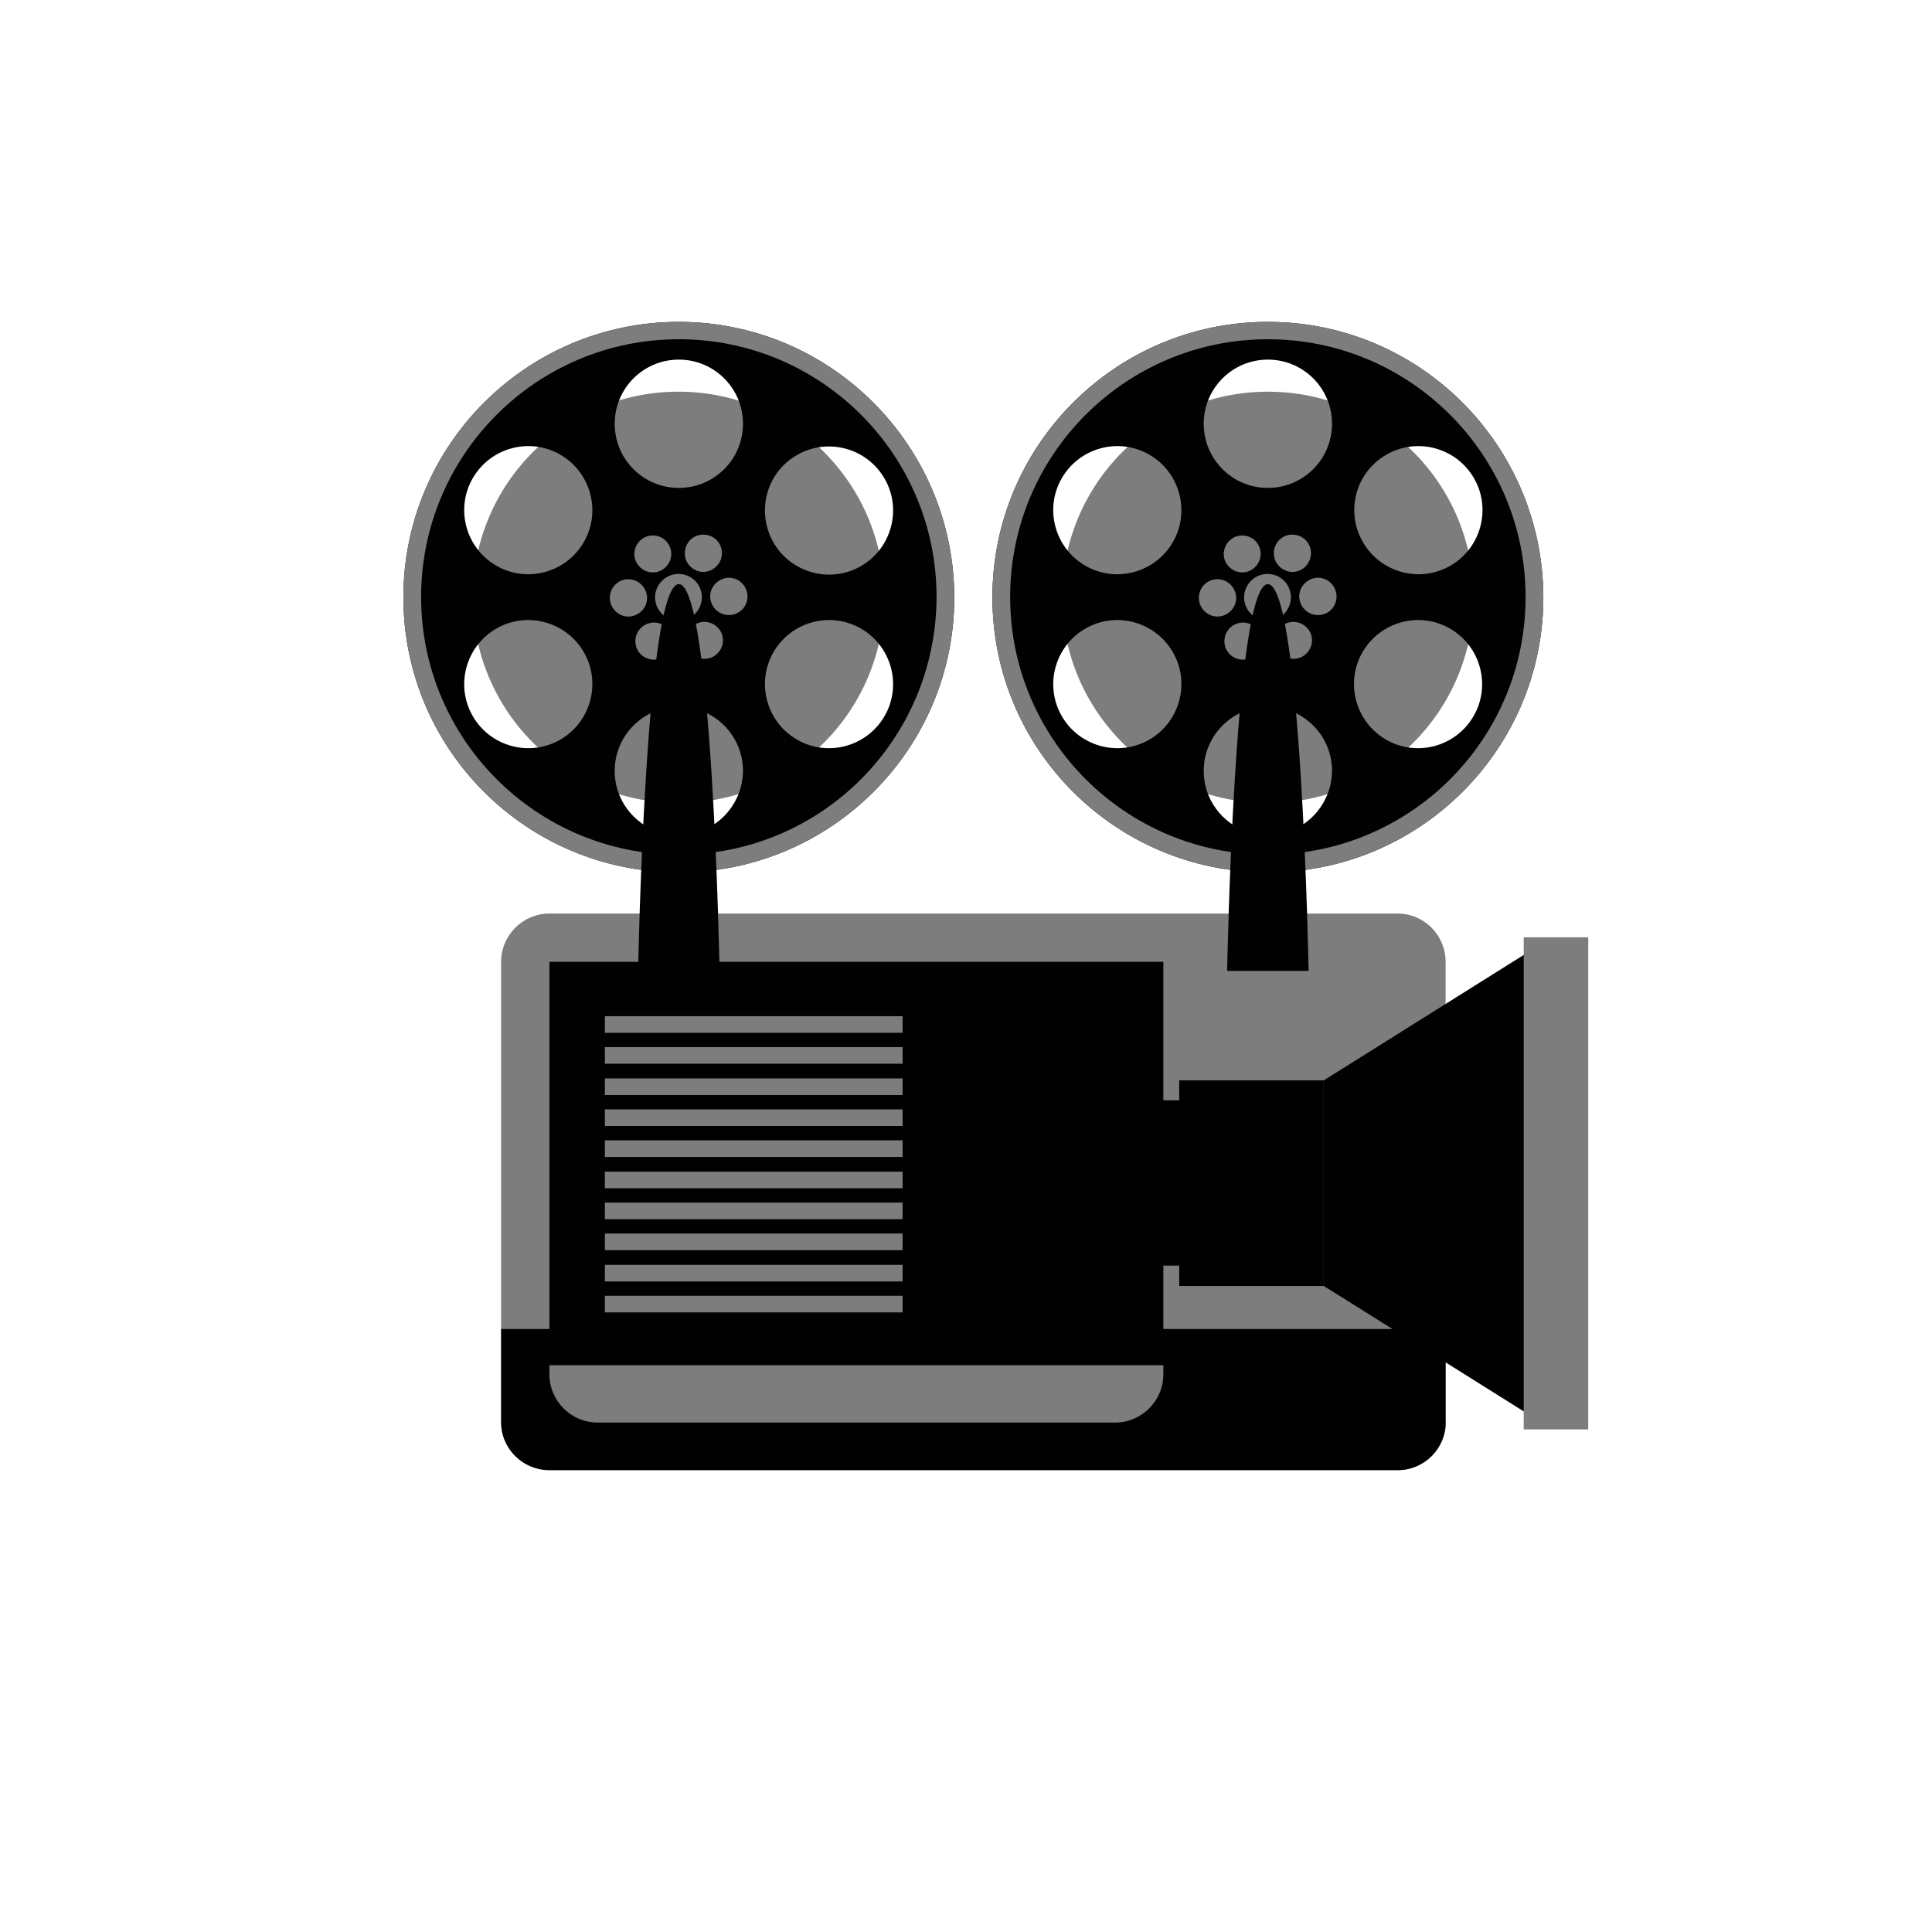 <?xml version="1.0" encoding="utf-8"?>
<!-- Generator: Adobe Illustrator 18.0.0, SVG Export Plug-In . SVG Version: 6.00 Build 0)  -->
<!DOCTYPE svg PUBLIC "-//W3C//DTD SVG 1.1//EN" "http://www.w3.org/Graphics/SVG/1.1/DTD/svg11.dtd">
<svg version="1.1" id="Layer_1" xmlns="http://www.w3.org/2000/svg" xmlns:xlink="http://www.w3.org/1999/xlink" x="0px" y="0px"
	 viewBox="0 0 512 512" enable-background="new 0 0 512 512" xml:space="preserve">
<g>
	<g>
		<path fill="#7D7D7D" d="M234.3,158.3c0,30.1-24.4,54.5-54.5,54.5c-30.1,0-54.5-24.4-54.5-54.5c0-30.1,24.4-54.5,54.5-54.5
			C209.9,103.8,234.3,128.2,234.3,158.3z"/>
		<path fill="#010101" d="M179.9,85.3c-40.3,0-73,32.7-73,73c0,40.3,32.7,72.9,73,72.9c40.3,0,73-32.7,73-72.9
			C252.8,118,220.1,85.3,179.9,85.3z M211.2,120.6c8.1-4.7,18.5-1.9,23.2,6.2c4.7,8.1,1.9,18.5-6.2,23.2c-8.1,4.7-18.5,1.9-23.2-6.2
			C200.3,135.6,203.1,125.2,211.2,120.6z M179.9,95.3c9.4,0,17,7.6,17,17c0,9.4-7.6,17-17,17c-9.4,0-17-7.6-17-17
			C162.9,102.9,170.5,95.3,179.9,95.3z M184,150.9c-2.4-1.3-3.2-4.3-1.9-6.7c1.3-2.4,4.3-3.2,6.7-1.9c2.4,1.3,3.2,4.3,1.9,6.7
			C189.3,151.4,186.3,152.3,184,150.9z M190.9,167.2c1.4,2.3,0.6,5.3-1.7,6.7c-2.3,1.4-5.3,0.6-6.7-1.7c-1.4-2.3-0.6-5.3,1.7-6.7
			C186.5,164.1,189.5,164.9,190.9,167.2z M175.7,165.6c2.4,1.3,3.2,4.3,1.9,6.7c-1.3,2.4-4.3,3.2-6.7,1.9c-2.4-1.3-3.2-4.3-1.9-6.7
			C170.4,165.1,173.4,164.3,175.7,165.6z M168.8,149.3c-1.4-2.3-0.6-5.3,1.7-6.7c2.3-1.4,5.4-0.6,6.7,1.7c1.4,2.3,0.6,5.3-1.7,6.7
			C173.2,152.4,170.2,151.6,168.8,149.3z M148.5,196c-8.1,4.7-18.5,1.9-23.2-6.2c-4.7-8.1-1.9-18.5,6.2-23.2
			c8.1-4.7,18.5-1.9,23.2,6.2C159.4,180.9,156.6,191.3,148.5,196z M154.7,143.7c-4.7,8.1-15.1,10.9-23.2,6.2
			c-8.1-4.7-10.9-15.1-6.2-23.2c4.7-8.1,15.1-10.9,23.2-6.2C156.6,125.2,159.4,135.6,154.7,143.7z M166.5,153.5c2.7,0,4.9,2.2,5,4.9
			c0,2.7-2.1,4.9-4.9,5c-2.7,0-4.9-2.1-5-4.9C161.6,155.7,163.8,153.5,166.5,153.5z M179.9,221.3c-9.4,0-17-7.6-17-17
			c0-9.4,7.6-17,17-17c9.4,0,17,7.6,17,17C196.8,213.7,189.2,221.3,179.9,221.3z M193.2,163c-2.7,0-4.9-2.1-5-4.9
			c0-2.7,2.2-4.9,4.9-5c2.7,0,4.9,2.1,5,4.9C198.1,160.8,195.9,163,193.2,163z M234.4,189.8c-4.7,8.1-15.1,10.9-23.2,6.2
			c-8.1-4.7-10.9-15.1-6.2-23.2c4.7-8.1,15.1-10.9,23.2-6.2C236.3,171.3,239.1,181.7,234.4,189.8z"/>
		<path fill="#7D7D7D" d="M179.9,85.3c-40.3,0-73,32.7-73,73c0,40.3,32.7,72.9,73,72.9c40.3,0,73-32.7,73-72.9
			C252.8,118,220.1,85.3,179.9,85.3z M179.9,226.5c-37.7,0-68.3-30.6-68.3-68.3c0-37.7,30.6-68.3,68.3-68.3
			c37.7,0,68.3,30.6,68.3,68.3C248.1,196,217.6,226.5,179.9,226.5z"/>
		<path fill="#7D7D7D" d="M186,158.3c0,3.4-2.8,6.2-6.2,6.2c-3.4,0-6.2-2.8-6.2-6.2c0-3.4,2.8-6.2,6.2-6.2
			C183.3,152.1,186,154.9,186,158.3z"/>
	</g>
	<g>
		<path fill="#7D7D7D" d="M390.5,158.3c0,30.1-24.4,54.5-54.5,54.5c-30.1,0-54.5-24.4-54.5-54.5c0-30.1,24.4-54.5,54.5-54.5
			C366.1,103.8,390.5,128.2,390.5,158.3z"/>
		<path fill="#010101" d="M336,85.3c-40.3,0-73,32.7-73,73c0,40.3,32.7,72.9,73,72.9c40.3,0,73-32.7,73-72.9
			C408.9,118,376.3,85.3,336,85.3z M367.4,120.5c8.1-4.7,18.5-1.9,23.2,6.2c4.7,8.1,1.9,18.5-6.2,23.2c-8.1,4.7-18.5,1.9-23.2-6.2
			C356.5,135.6,359.2,125.2,367.4,120.5z M336,95.3c9.4,0,17,7.6,17,17c0,9.4-7.6,17-17,17c-9.4,0-17-7.6-17-17
			C319,102.9,326.6,95.3,336,95.3z M340.1,150.9c-2.4-1.3-3.2-4.3-1.9-6.7c1.3-2.4,4.3-3.2,6.7-1.9c2.4,1.3,3.2,4.3,1.9,6.7
			C345.5,151.4,342.5,152.3,340.1,150.9z M347,167.2c1.4,2.3,0.6,5.3-1.7,6.7c-2.3,1.4-5.3,0.6-6.7-1.7c-1.4-2.3-0.6-5.3,1.7-6.7
			C342.6,164.1,345.6,164.9,347,167.2z M331.8,165.6c2.4,1.3,3.2,4.3,1.9,6.7c-1.3,2.4-4.3,3.2-6.7,1.9c-2.4-1.3-3.2-4.3-1.9-6.7
			C326.5,165.1,329.5,164.3,331.8,165.6z M325,149.3c-1.4-2.3-0.6-5.3,1.7-6.7c2.3-1.4,5.4-0.6,6.7,1.7c1.4,2.3,0.6,5.3-1.7,6.7
			C329.4,152.4,326.4,151.6,325,149.3z M304.6,196c-8.1,4.7-18.5,1.9-23.2-6.2c-4.7-8.1-1.9-18.5,6.2-23.2
			c8.1-4.7,18.5-1.9,23.2,6.2C315.5,180.9,312.7,191.3,304.6,196z M310.8,143.7c-4.7,8.1-15.1,10.9-23.2,6.2
			c-8.1-4.7-10.9-15.1-6.2-23.2c4.7-8.1,15.1-10.9,23.2-6.2C312.7,125.2,315.5,135.6,310.8,143.7z M322.6,153.5c2.7,0,4.9,2.1,5,4.9
			c0,2.7-2.1,4.9-4.9,5c-2.7,0-4.9-2.1-5-4.9C317.7,155.7,319.9,153.5,322.6,153.5z M336,221.3c-9.4,0-17-7.6-17-17
			c0-9.4,7.6-17,17-17c9.4,0,17,7.6,17,17C352.9,213.7,345.3,221.3,336,221.3z M349.3,163c-2.7,0-4.9-2.1-5-4.9c0-2.7,2.2-4.9,4.9-5
			c2.7,0,4.9,2.1,5,4.9C354.2,160.8,352.1,163,349.3,163z M390.5,189.8c-4.7,8.1-15.1,10.9-23.2,6.2c-8.1-4.7-10.9-15.1-6.2-23.2
			c4.7-8.1,15.1-10.9,23.2-6.2C392.4,171.3,395.2,181.7,390.5,189.8z"/>
		<path fill="#7D7D7D" d="M336,85.3c-40.3,0-73,32.7-73,73c0,40.3,32.7,72.9,73,72.9c40.3,0,73-32.7,73-72.9
			C408.9,118,376.3,85.3,336,85.3z M336,226.5c-37.7,0-68.3-30.6-68.3-68.3c0-37.7,30.6-68.3,68.3-68.3c37.7,0,68.3,30.6,68.3,68.3
			C404.3,196,373.7,226.5,336,226.5z"/>
		<path fill="#7D7D7D" d="M342.1,158.3c0,3.4-2.8,6.2-6.2,6.2c-3.4,0-6.2-2.8-6.2-6.2c0-3.4,2.8-6.2,6.2-6.2
			C339.4,152.1,342.1,154.9,342.1,158.3z"/>
	</g>
	<path fill="#7D7D7D" d="M383.2,376.9c0,7-5.7,12.7-12.7,12.7H145.6c-7,0-12.8-5.7-12.8-12.7v-122c0-7,5.7-12.8,12.8-12.8h224.8
		c7,0,12.7,5.7,12.7,12.8V376.9z"/>
	<path fill="#010101" d="M336,257.3h-10.8c0,0,1.9-102.5,10.8-102.5c8.9,0,10.8,102.5,10.8,102.5H336z"/>
	<path fill="#010101" d="M179.9,257.3h-10.8c0,0,1.9-102.5,10.8-102.5c8.9,0,10.8,102.5,10.8,102.5H179.9z"/>
	<path fill="#010101" d="M132.8,352.2v24.7c0,7,5.7,12.7,12.8,12.7h224.8c7,0,12.7-5.7,12.7-12.7v-24.7H132.8z"/>
	<rect x="305.4" y="291.6" fill="#010101" width="9.6" height="43.8"/>
	<polygon fill="#010101" points="356.9,282.5 350.8,286.3 350.8,340.8 356.9,344.6 406.3,375.6 406.3,313.5 406.3,251.5 	"/>
	<rect x="312.5" y="286.3" fill="#010101" width="38.3" height="54.5"/>
	<rect x="403.8" y="248.4" fill="#7D7D7D" width="17.1" height="130.4"/>
	<path fill="#010101" d="M145.6,254.9v109.2c0,7,5.7,12.8,12.8,12.8h137.1c7,0,12.8-5.7,12.8-12.8V254.9H145.6z"/>
	<path fill="#7D7D7D" d="M145.6,361.8v2.4c0,7,5.7,12.8,12.8,12.8h137.1c7,0,12.8-5.7,12.8-12.8v-2.4H145.6z"/>
	<rect x="160.3" y="269.3" fill="#7D7D7D" width="78.9" height="4.4"/>
	<rect x="160.3" y="277.5" fill="#7D7D7D" width="78.9" height="4.4"/>
	<rect x="160.3" y="285.8" fill="#7D7D7D" width="78.9" height="4.4"/>
	<rect x="160.3" y="294" fill="#7D7D7D" width="78.9" height="4.4"/>
	<rect x="160.3" y="302.2" fill="#7D7D7D" width="78.9" height="4.4"/>
	<rect x="160.3" y="310.5" fill="#7D7D7D" width="78.9" height="4.4"/>
	<rect x="160.3" y="318.7" fill="#7D7D7D" width="78.9" height="4.4"/>
	<rect x="160.3" y="326.9" fill="#7D7D7D" width="78.9" height="4.4"/>
	<rect x="160.3" y="335.2" fill="#7D7D7D" width="78.9" height="4.4"/>
	<rect x="160.3" y="343.4" fill="#7D7D7D" width="78.9" height="4.4"/>
</g>
</svg>
